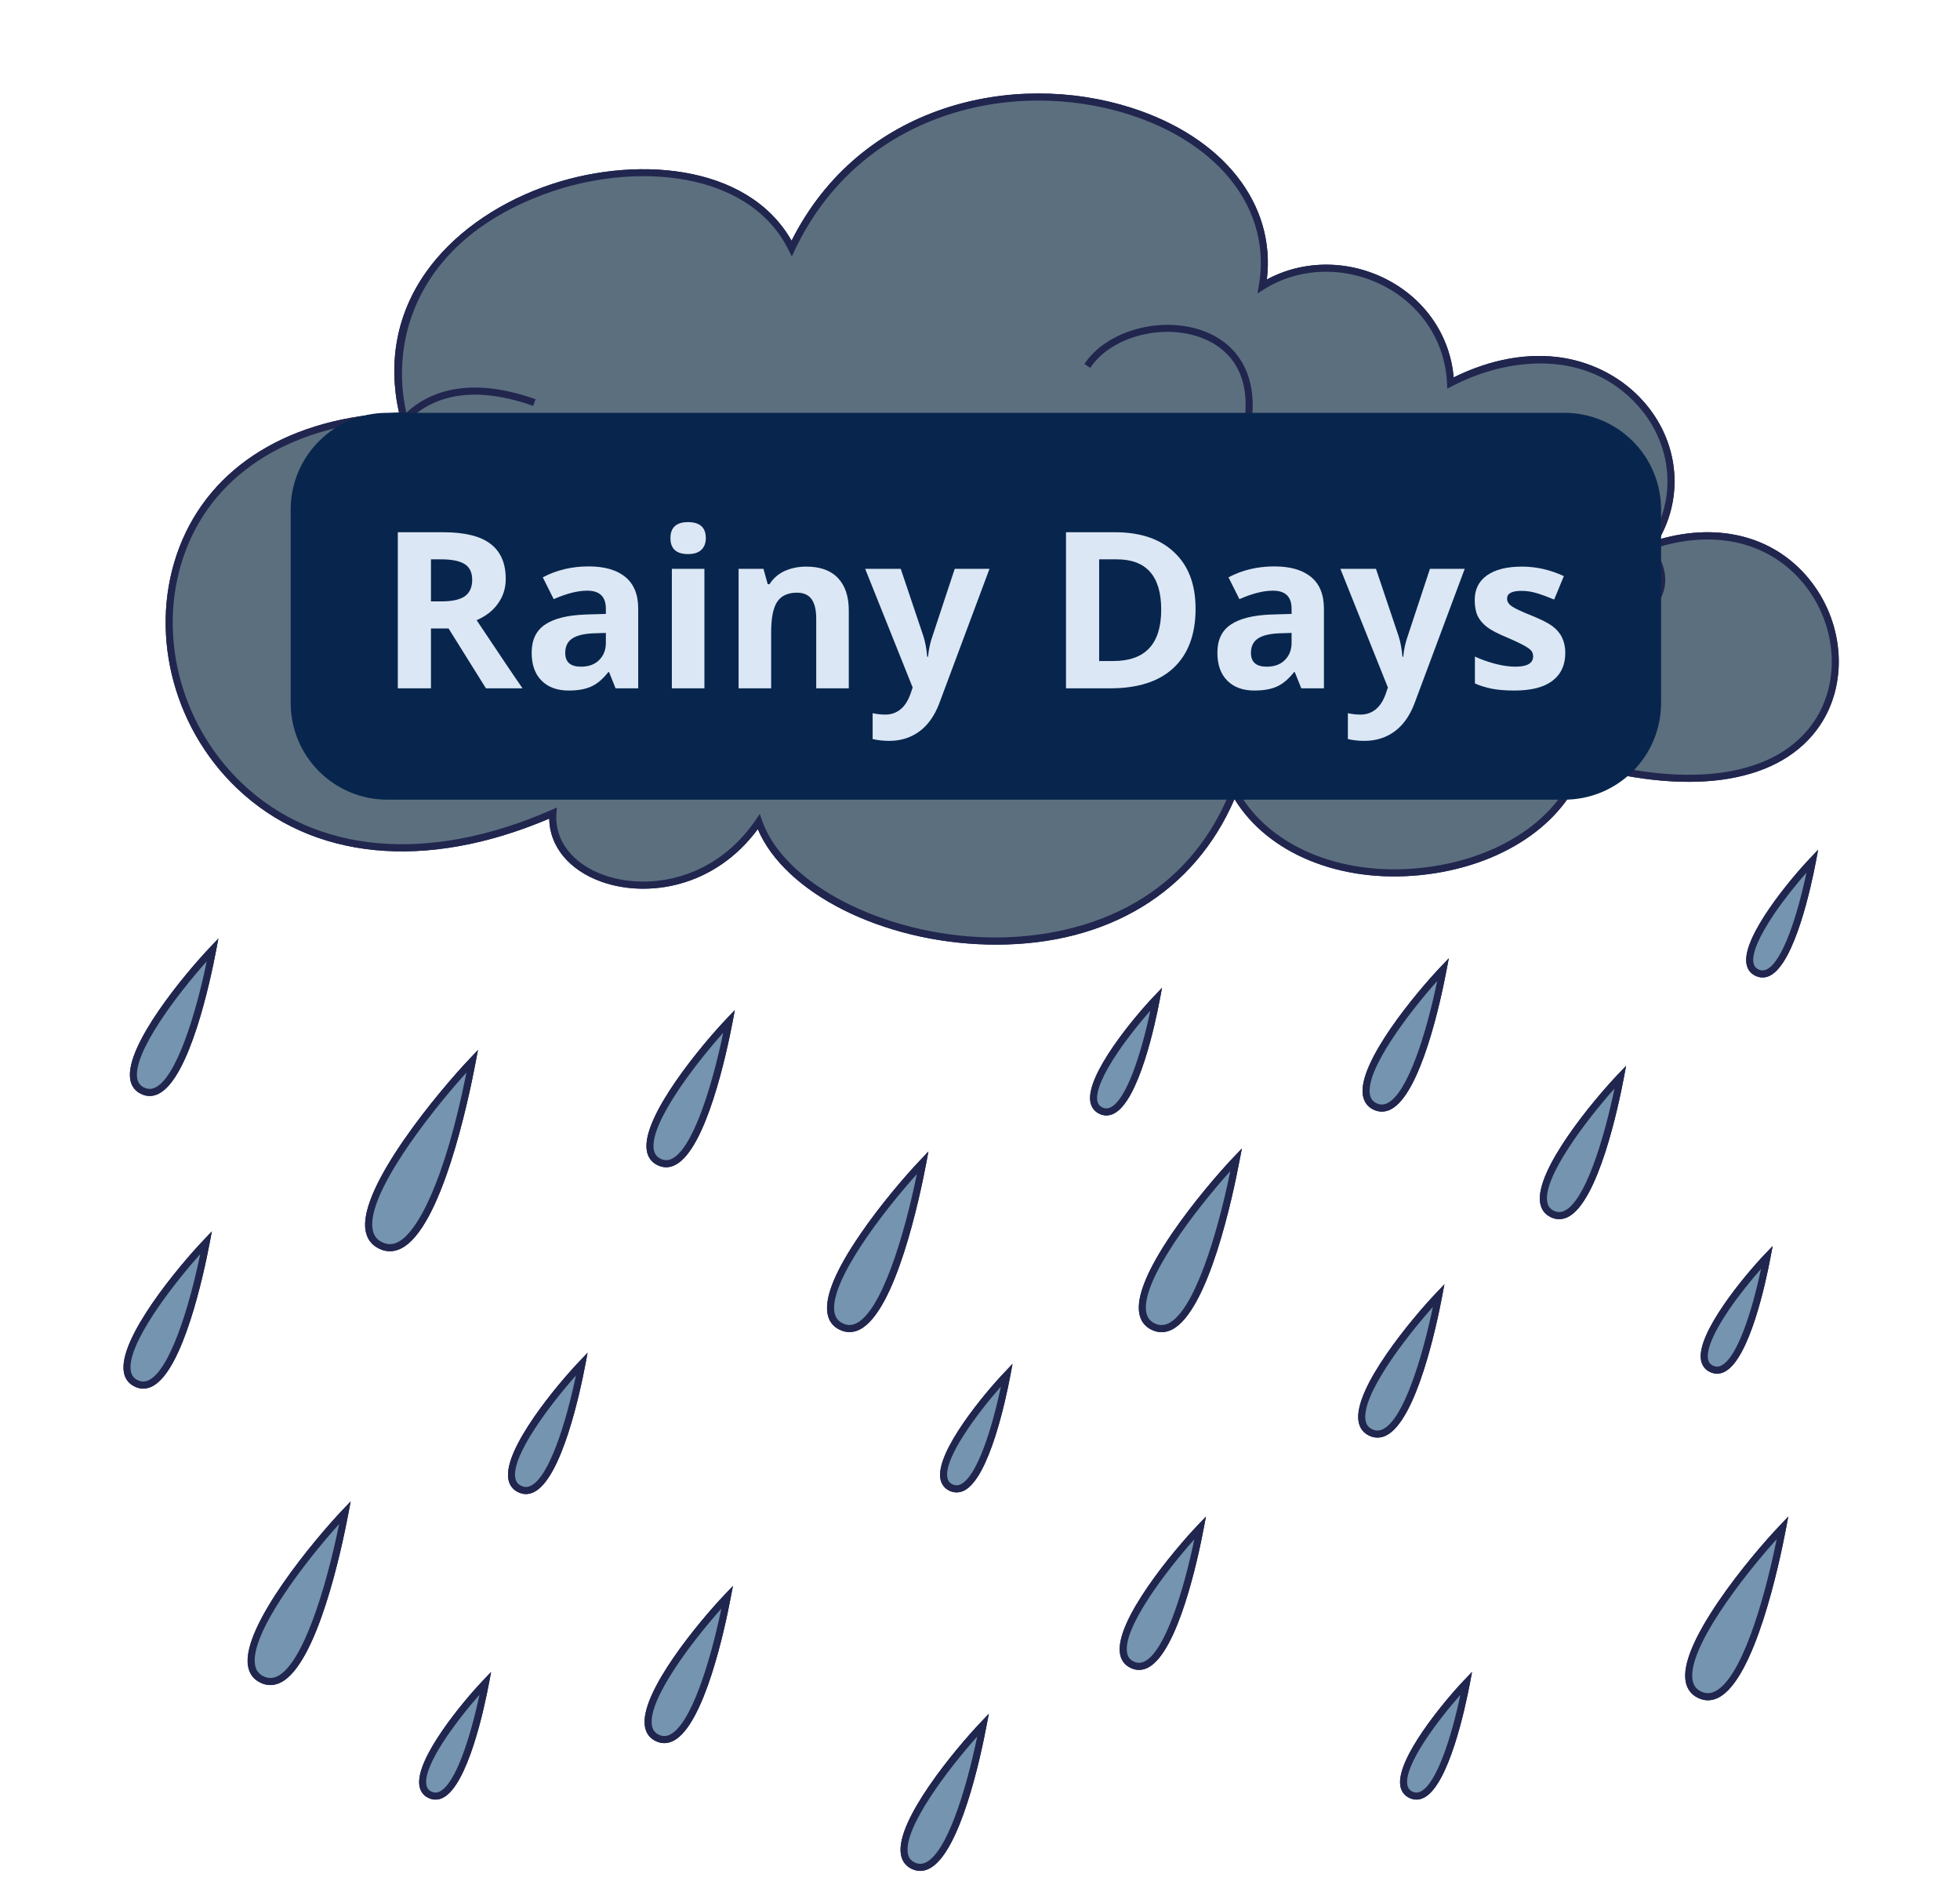 <svg xmlns="http://www.w3.org/2000/svg" xmlns:xlink="http://www.w3.org/1999/xlink" width="202" zoomAndPan="magnify" viewBox="0 0 151.5 146.25" height="195" preserveAspectRatio="xMidYMid meet" version="1.0"><defs><g/></defs><path fill="#21264f" d="M 140.055 45.031 C 137.391 41.531 133.008 40.309 128.23 41.691 C 130.184 38.285 129.746 34.09 127.047 31.039 C 125.461 29.242 123.23 28.039 120.77 27.648 C 118.113 27.234 115.215 27.758 112.363 29.168 C 112.082 25.973 110.203 23.184 107.273 21.641 C 104.285 20.066 100.758 20.066 97.922 21.602 C 98.629 15.773 94.57 10.602 87.426 8.324 C 78.332 5.43 66.496 8.055 61.184 18.602 C 57.773 12.586 48.836 11.949 41.965 14.469 C 38.137 15.875 34.926 18.207 32.926 21.039 C 30.684 24.211 29.965 27.957 30.84 31.891 C 22.453 32.223 16.277 36.008 13.863 42.301 C 11.457 48.582 13.238 56.059 18.293 60.902 C 24.117 66.477 32.902 67.332 42.453 63.27 C 42.48 65.418 43.996 67.262 46.504 68.152 C 50.016 69.398 55.219 68.629 58.574 64.082 C 60.668 69.012 68.168 72.809 76.352 73 C 76.566 73.004 76.785 73.008 76.996 73.008 C 85.664 73.008 92.328 68.938 95.422 61.758 C 98.004 65.969 103.574 68.266 109.801 67.633 C 116.02 67 120.949 63.711 122.449 59.223 C 131.078 61.582 137.707 60.441 140.668 56.07 C 142.824 52.883 142.574 48.344 140.055 45.031 Z M 140.055 45.031 " fill-opacity="1" fill-rule="nonzero"/><path fill="#21264f" d="M 36.945 81.148 L 36.309 81.82 C 34.035 84.207 27.68 91.77 28.258 95.113 C 28.371 95.746 28.711 96.211 29.27 96.488 C 29.555 96.637 29.848 96.707 30.137 96.707 C 30.426 96.707 30.711 96.637 31 96.492 C 34.121 94.941 36.207 85.051 36.773 82.059 Z M 36.945 81.148 " fill-opacity="1" fill-rule="nonzero"/><path fill="#21264f" d="M 90.617 95.289 C 88.695 98.109 87.836 100.195 88.059 101.496 C 88.16 102.078 88.473 102.504 88.984 102.762 C 89.25 102.895 89.516 102.961 89.781 102.961 C 90.047 102.961 90.312 102.895 90.574 102.766 C 93.414 101.355 95.305 92.387 95.816 89.672 L 95.992 88.766 L 95.355 89.43 C 94.156 90.691 92.199 92.977 90.617 95.289 Z M 90.617 95.289 " fill-opacity="1" fill-rule="nonzero"/><path fill="#21264f" d="M 19.172 128.773 C 19.273 129.355 19.586 129.777 20.102 130.035 C 20.363 130.168 20.633 130.234 20.898 130.234 C 21.164 130.234 21.426 130.168 21.691 130.039 C 24.531 128.629 26.422 119.66 26.934 116.945 L 27.105 116.039 L 26.469 116.707 C 24.41 118.871 18.645 125.727 19.172 128.773 Z M 19.172 128.773 " fill-opacity="1" fill-rule="nonzero"/><path fill="#21264f" d="M 132.852 123.738 C 130.93 126.559 130.066 128.645 130.293 129.945 C 130.395 130.527 130.707 130.953 131.219 131.211 C 131.48 131.344 131.75 131.41 132.016 131.41 C 132.281 131.41 132.547 131.344 132.809 131.215 C 135.641 129.809 137.539 120.836 138.055 118.121 L 138.227 117.211 L 137.59 117.883 C 136.391 119.137 134.43 121.426 132.852 123.738 Z M 132.852 123.738 " fill-opacity="1" fill-rule="nonzero"/><path fill="#21264f" d="M 111.648 99.258 L 111.012 99.926 C 109.195 101.832 104.574 107.336 105.012 109.867 C 105.098 110.363 105.363 110.723 105.797 110.941 C 106.023 111.055 106.246 111.109 106.473 111.109 C 106.699 111.109 106.926 111.055 107.145 110.945 C 109.496 109.777 111.055 102.398 111.477 100.164 Z M 111.648 99.258 " fill-opacity="1" fill-rule="nonzero"/><path fill="#21264f" d="M 106.133 85.746 C 106.359 85.859 106.586 85.914 106.812 85.914 C 107.035 85.914 107.262 85.859 107.484 85.75 C 109.832 84.586 111.391 77.207 111.812 74.973 L 111.988 74.062 L 111.348 74.734 C 109.531 76.641 104.91 82.148 105.348 84.672 C 105.438 85.164 105.699 85.527 106.133 85.746 Z M 106.133 85.746 " fill-opacity="1" fill-rule="nonzero"/><path fill="#21264f" d="M 86.574 127.82 C 86.66 128.316 86.926 128.676 87.363 128.895 C 87.586 129.008 87.812 129.062 88.039 129.062 C 88.266 129.062 88.488 129.008 88.711 128.898 C 91.059 127.734 92.621 120.355 93.043 118.121 L 93.215 117.211 L 92.574 117.883 C 90.758 119.789 86.137 125.297 86.574 127.82 Z M 86.574 127.82 " fill-opacity="1" fill-rule="nonzero"/><path fill="#21264f" d="M 71.762 88.996 L 71.125 89.668 C 69.949 90.902 68.023 93.152 66.477 95.418 C 64.582 98.184 63.738 100.238 63.961 101.516 C 64.059 102.086 64.367 102.508 64.875 102.758 C 65.133 102.891 65.398 102.953 65.66 102.953 C 65.922 102.953 66.184 102.891 66.441 102.762 C 69.23 101.379 71.086 92.57 71.594 89.906 Z M 71.762 88.996 " fill-opacity="1" fill-rule="nonzero"/><path fill="#21264f" d="M 119.051 92.984 C 119.137 93.477 119.402 93.84 119.84 94.059 C 120.062 94.172 120.289 94.227 120.516 94.227 C 120.742 94.227 120.965 94.172 121.188 94.062 C 123.535 92.895 125.098 85.516 125.52 83.281 L 125.691 82.375 L 125.051 83.043 C 123.234 84.949 118.613 90.457 119.051 92.984 Z M 119.051 92.984 " fill-opacity="1" fill-rule="nonzero"/><path fill="#21264f" d="M 132.152 106.027 C 132.336 106.121 132.531 106.168 132.723 106.168 C 132.914 106.168 133.105 106.121 133.293 106.027 C 135.23 105.066 136.504 99.035 136.848 97.207 L 137.02 96.301 L 136.383 96.969 C 134.898 98.527 131.121 103.035 131.48 105.117 C 131.555 105.527 131.785 105.844 132.152 106.027 Z M 132.152 106.027 " fill-opacity="1" fill-rule="nonzero"/><path fill="#21264f" d="M 89.648 77.254 L 89.82 76.344 L 89.184 77.012 C 87.695 78.574 83.922 83.078 84.281 85.16 C 84.352 85.57 84.582 85.887 84.949 86.07 C 85.133 86.164 85.328 86.211 85.52 86.211 C 85.711 86.211 85.906 86.164 86.09 86.07 C 88.027 85.117 89.305 79.078 89.648 77.254 Z M 89.648 77.254 " fill-opacity="1" fill-rule="nonzero"/><path fill="#21264f" d="M 32.422 138.035 C 32.492 138.445 32.723 138.762 33.09 138.945 C 33.273 139.039 33.469 139.086 33.66 139.086 C 33.855 139.086 34.047 139.039 34.23 138.949 C 36.168 137.988 37.445 131.953 37.789 130.125 L 37.961 129.219 L 37.324 129.887 C 35.84 131.449 32.059 135.953 32.422 138.035 Z M 32.422 138.035 " fill-opacity="1" fill-rule="nonzero"/><path fill="#21264f" d="M 72.688 114.285 C 72.758 114.699 72.992 115.016 73.359 115.203 C 73.551 115.297 73.742 115.344 73.938 115.344 C 74.133 115.344 74.324 115.297 74.516 115.207 C 76.465 114.234 77.746 108.156 78.094 106.316 L 78.266 105.406 L 77.629 106.078 C 76.133 107.648 72.324 112.188 72.688 114.285 Z M 72.688 114.285 " fill-opacity="1" fill-rule="nonzero"/><path fill="#21264f" d="M 134.996 74.492 C 135.066 74.906 135.297 75.223 135.664 75.406 C 135.852 75.5 136.047 75.547 136.238 75.547 C 136.43 75.547 136.621 75.5 136.809 75.406 C 138.738 74.445 140.016 68.41 140.363 66.582 L 140.535 65.676 L 139.895 66.344 C 138.414 67.906 134.637 72.41 134.996 74.492 Z M 134.996 74.492 " fill-opacity="1" fill-rule="nonzero"/><path fill="#21264f" d="M 108.242 138.035 C 108.312 138.445 108.547 138.762 108.91 138.945 C 109.098 139.039 109.293 139.086 109.484 139.086 C 109.676 139.086 109.867 139.039 110.055 138.945 C 111.988 137.988 113.266 131.949 113.613 130.125 L 113.785 129.215 L 113.145 129.883 C 111.66 131.449 107.883 135.953 108.242 138.035 Z M 108.242 138.035 " fill-opacity="1" fill-rule="nonzero"/><path fill="#21264f" d="M 39.293 114.316 C 39.371 114.77 39.625 115.113 40.023 115.316 C 40.23 115.418 40.441 115.473 40.652 115.473 C 40.863 115.473 41.07 115.418 41.277 115.316 C 43.434 114.25 44.859 107.5 45.246 105.461 L 45.418 104.551 L 44.777 105.223 C 43.113 106.965 38.887 112 39.293 114.316 Z M 39.293 114.316 " fill-opacity="1" fill-rule="nonzero"/><path fill="#21264f" d="M 10.07 83.434 C 10.156 83.938 10.43 84.309 10.875 84.531 C 11.105 84.648 11.336 84.707 11.566 84.707 C 11.797 84.707 12.027 84.648 12.258 84.535 C 14.668 83.34 16.273 75.742 16.707 73.445 L 16.879 72.535 L 16.242 73.207 C 14.371 75.168 9.621 80.836 10.07 83.434 Z M 10.07 83.434 " fill-opacity="1" fill-rule="nonzero"/><path fill="#21264f" d="M 9.574 106.051 C 9.66 106.555 9.934 106.926 10.379 107.148 C 10.609 107.266 10.84 107.324 11.07 107.324 C 11.301 107.324 11.527 107.266 11.758 107.152 C 14.16 105.961 15.766 98.379 16.203 96.082 L 16.375 95.172 L 15.738 95.84 C 13.867 97.801 9.125 103.453 9.574 106.051 Z M 9.574 106.051 " fill-opacity="1" fill-rule="nonzero"/><path fill="#21264f" d="M 49.996 88.941 C 50.086 89.449 50.355 89.816 50.805 90.043 C 51.031 90.156 51.262 90.215 51.492 90.215 C 51.723 90.215 51.953 90.156 52.18 90.043 C 54.59 88.852 56.191 81.27 56.629 78.973 L 56.801 78.062 L 56.16 78.734 C 54.293 80.695 49.547 86.352 49.996 88.941 Z M 49.996 88.941 " fill-opacity="1" fill-rule="nonzero"/><path fill="#21264f" d="M 69.637 143.328 C 69.723 143.832 69.996 144.203 70.438 144.426 C 70.668 144.539 70.898 144.598 71.129 144.598 C 71.359 144.598 71.59 144.539 71.816 144.426 C 74.23 143.23 75.828 135.652 76.258 133.359 L 76.434 132.449 L 75.797 133.121 C 73.93 135.078 69.184 140.738 69.637 143.328 Z M 69.637 143.328 " fill-opacity="1" fill-rule="nonzero"/><path fill="#21264f" d="M 49.852 133.449 C 49.941 133.957 50.211 134.324 50.656 134.551 C 50.887 134.664 51.117 134.723 51.344 134.723 C 51.574 134.723 51.805 134.664 52.035 134.551 C 54.441 133.359 56.047 125.777 56.48 123.48 L 56.656 122.57 L 56.016 123.242 C 54.148 125.199 49.402 130.852 49.852 133.449 Z M 49.852 133.449 " fill-opacity="1" fill-rule="nonzero"/><path fill="#7494af" d="M 140.098 66.539 C 139.5 69.684 137.879 76.215 135.785 75.16 C 133.695 74.109 138.195 68.535 140.098 66.539 Z M 140.098 66.539 " fill-opacity="1" fill-rule="nonzero"/><path fill="#7494af" d="M 136.578 97.156 C 135.988 100.305 134.363 106.832 132.27 105.781 C 130.18 104.734 134.676 99.156 136.578 97.156 Z M 136.578 97.156 " fill-opacity="1" fill-rule="nonzero"/><path fill="#7494af" d="M 137.785 118.07 C 136.895 122.773 134.469 132.539 131.344 130.969 C 128.211 129.395 134.938 121.059 137.785 118.07 Z M 137.785 118.07 " fill-opacity="1" fill-rule="nonzero"/><path fill="#5c6f7f" d="M 31.188 32.152 C 26.918 14.715 55.23 7.16 61.199 19.203 C 70.301 -0.004 100.207 6.934 97.574 22.121 C 103.391 18.477 111.797 22.312 112.125 29.598 C 123.957 23.41 132.938 34.395 127.605 42.176 C 145.023 36.227 149.996 66.668 122.277 58.883 C 119.297 68.73 100.668 70.902 95.391 61.137 C 88.293 78.914 62.082 73.395 58.652 63.508 C 53.301 71.383 42.258 68.73 42.742 62.848 C 11.301 76.641 0.891 33.023 31.188 32.152 Z M 31.188 32.152 " fill-opacity="1" fill-rule="nonzero"/><path fill="#7494af" d="M 125.25 83.23 C 124.52 87.09 122.527 95.102 119.961 93.812 C 117.398 92.523 122.914 85.68 125.25 83.23 Z M 125.25 83.23 " fill-opacity="1" fill-rule="nonzero"/><path fill="#7494af" d="M 113.348 130.078 C 112.75 133.223 111.125 139.754 109.035 138.703 C 106.941 137.652 111.441 132.074 113.348 130.078 Z M 113.348 130.078 " fill-opacity="1" fill-rule="nonzero"/><path fill="#7494af" d="M 111.547 74.918 C 110.816 78.777 108.824 86.793 106.258 85.5 C 103.691 84.211 109.211 77.375 111.547 74.918 Z M 111.547 74.918 " fill-opacity="1" fill-rule="nonzero"/><path fill="#7494af" d="M 111.207 100.117 C 110.48 103.973 108.484 111.988 105.922 110.695 C 103.352 109.406 108.871 102.562 111.207 100.117 Z M 111.207 100.117 " fill-opacity="1" fill-rule="nonzero"/><path fill="#7494af" d="M 95.551 89.625 C 94.66 94.324 92.234 104.09 89.109 102.516 C 85.98 100.945 92.703 92.609 95.551 89.625 Z M 95.551 89.625 " fill-opacity="1" fill-rule="nonzero"/><path fill="#7494af" d="M 92.773 118.07 C 92.043 121.93 90.051 129.941 87.484 128.652 C 84.922 127.363 90.438 120.52 92.773 118.07 Z M 92.773 118.07 " fill-opacity="1" fill-rule="nonzero"/><path fill="#7494af" d="M 89.379 77.203 C 88.785 80.348 87.164 86.879 85.07 85.828 C 82.977 84.777 87.477 79.199 89.379 77.203 Z M 89.379 77.203 " fill-opacity="1" fill-rule="nonzero"/><path fill="#7494af" d="M 77.824 106.262 C 77.227 109.434 75.59 116.016 73.48 114.957 C 71.375 113.898 75.91 108.277 77.824 106.262 Z M 77.824 106.262 " fill-opacity="1" fill-rule="nonzero"/><path fill="#7494af" d="M 75.992 133.309 C 75.246 137.273 73.199 145.504 70.562 144.18 C 67.926 142.859 73.594 135.828 75.992 133.309 Z M 75.992 133.309 " fill-opacity="1" fill-rule="nonzero"/><path fill="#7494af" d="M 71.324 89.855 C 70.453 94.469 68.07 104.055 64.996 102.512 C 61.926 100.973 68.531 92.789 71.324 89.855 Z M 71.324 89.855 " fill-opacity="1" fill-rule="nonzero"/><path fill="#7494af" d="M 56.359 78.922 C 55.609 82.891 53.562 91.121 50.926 89.797 C 48.285 88.473 53.957 81.445 56.359 78.922 Z M 56.359 78.922 " fill-opacity="1" fill-rule="nonzero"/><path fill="#7494af" d="M 56.215 123.43 C 55.461 127.395 53.414 135.629 50.777 134.305 C 48.141 132.98 53.812 125.949 56.215 123.43 Z M 56.215 123.43 " fill-opacity="1" fill-rule="nonzero"/><path fill="#7494af" d="M 44.973 105.406 C 44.309 108.934 42.488 116.25 40.145 115.07 C 37.801 113.895 42.844 107.648 44.973 105.406 Z M 44.973 105.406 " fill-opacity="1" fill-rule="nonzero"/><path fill="#7494af" d="M 37.52 130.078 C 36.926 133.223 35.301 139.754 33.211 138.703 C 31.117 137.652 35.617 132.074 37.52 130.078 Z M 37.52 130.078 " fill-opacity="1" fill-rule="nonzero"/><path fill="#7494af" d="M 36.508 82.008 C 35.527 87.199 32.844 97.98 29.391 96.246 C 25.941 94.512 33.367 85.305 36.508 82.008 Z M 36.508 82.008 " fill-opacity="1" fill-rule="nonzero"/><path fill="#7494af" d="M 26.668 116.898 C 25.777 121.602 23.352 131.363 20.227 129.793 C 17.098 128.227 23.82 119.883 26.668 116.898 Z M 26.668 116.898 " fill-opacity="1" fill-rule="nonzero"/><path fill="#7494af" d="M 16.438 73.395 C 15.688 77.367 13.637 85.617 10.996 84.289 C 8.355 82.961 14.035 75.918 16.438 73.395 Z M 16.438 73.395 " fill-opacity="1" fill-rule="nonzero"/><path fill="#7494af" d="M 15.93 96.031 C 15.18 99.996 13.137 108.23 10.5 106.906 C 7.859 105.582 13.535 98.547 15.93 96.031 Z M 15.93 96.031 " fill-opacity="1" fill-rule="nonzero"/><path fill="#21264f" d="M 140.055 45.031 C 137.391 41.531 133.008 40.309 128.23 41.691 C 130.184 38.285 129.746 34.09 127.047 31.039 C 125.461 29.242 123.23 28.039 120.77 27.648 C 118.113 27.234 115.215 27.758 112.363 29.168 C 112.082 25.973 110.203 23.184 107.273 21.641 C 104.285 20.066 100.758 20.066 97.922 21.602 C 98.629 15.773 94.57 10.602 87.426 8.324 C 78.332 5.43 66.496 8.055 61.184 18.602 C 57.773 12.586 48.836 11.949 41.965 14.469 C 38.137 15.875 34.926 18.207 32.926 21.039 C 30.684 24.211 29.965 27.957 30.84 31.891 C 22.453 32.223 16.277 36.008 13.863 42.301 C 11.457 48.582 13.238 56.059 18.293 60.902 C 24.117 66.477 32.902 67.332 42.453 63.27 C 42.48 65.418 43.996 67.262 46.504 68.152 C 50.016 69.398 55.219 68.629 58.574 64.082 C 60.668 69.012 68.168 72.809 76.352 73 C 76.566 73.004 76.785 73.008 76.996 73.008 C 85.664 73.008 92.328 68.938 95.422 61.758 C 98.004 65.969 103.574 68.266 109.801 67.633 C 116.02 67 120.949 63.711 122.449 59.223 C 131.078 61.582 137.707 60.441 140.668 56.07 C 142.824 52.883 142.574 48.344 140.055 45.031 Z M 140.219 55.762 C 137.367 59.969 130.855 61.012 122.348 58.621 L 122.09 58.551 L 122.012 58.805 C 120.676 63.215 115.863 66.465 109.746 67.086 C 103.508 67.723 97.965 65.332 95.625 61.008 L 95.348 60.492 L 95.133 61.035 C 90.902 71.629 80.602 72.547 76.367 72.449 C 68.266 72.262 60.598 68.297 58.906 63.418 L 58.73 62.906 L 58.426 63.352 C 55.25 68.027 50.113 68.848 46.691 67.633 C 44.254 66.77 42.844 64.941 43.012 62.867 L 43.051 62.41 L 42.633 62.594 C 33.141 66.758 24.406 65.996 18.672 60.504 C 13.773 55.812 12.047 48.574 14.375 42.496 C 16.707 36.41 22.715 32.754 30.883 32.434 C 28.535 35.074 28.098 39.395 29.18 41.828 L 29.676 41.605 C 28.656 39.301 29.094 35.168 31.375 32.699 C 32.898 31.043 35.848 29.469 41.211 31.371 L 41.395 30.855 C 36.215 29.02 33.148 30.297 31.41 31.891 C 30.133 26.328 32.184 18.637 42.152 14.98 C 48.984 12.473 57.891 13.145 60.953 19.324 L 61.203 19.828 L 61.441 19.32 C 66.5 8.656 78.258 5.977 87.262 8.848 C 94.363 11.109 98.305 16.301 97.301 22.074 L 97.195 22.68 L 97.715 22.355 C 100.457 20.637 104.023 20.551 107.02 22.129 C 109.902 23.645 111.703 26.445 111.848 29.613 L 111.867 30.039 L 112.246 29.844 C 116.352 27.695 122.586 26.816 126.641 31.398 C 129.32 34.434 129.629 38.656 127.43 41.941 C 126.5 40.98 125.16 40.301 123.719 40.145 C 122.285 39.984 119.621 40.227 117.438 43.465 C 116.652 41.676 114.66 41.082 112.895 41.312 C 111.195 41.535 109.371 42.598 109.371 44.402 L 109.918 44.402 C 109.918 42.93 111.5 42.051 112.969 41.855 C 114.66 41.633 116.598 42.258 117.102 44.156 L 117.27 44.773 L 117.598 44.227 C 119.68 40.793 122.285 40.535 123.656 40.688 C 124.996 40.836 126.262 41.5 127.117 42.414 L 126.914 42.707 L 127.266 42.59 C 127.602 42.984 127.859 43.418 128.016 43.879 C 128.379 44.969 128.102 46.027 127.227 46.855 L 127.602 47.254 C 128.637 46.27 128.969 45.008 128.531 43.707 C 128.375 43.242 128.133 42.801 127.824 42.402 C 132.594 40.82 136.992 41.926 139.621 45.375 C 142 48.492 142.246 52.766 140.219 55.762 Z M 140.219 55.762 " fill-opacity="1" fill-rule="nonzero"/><path fill="#21264f" d="M 36.945 81.148 L 36.309 81.82 C 34.035 84.207 27.68 91.77 28.258 95.113 C 28.371 95.746 28.711 96.211 29.27 96.488 C 29.555 96.637 29.848 96.707 30.137 96.707 C 30.426 96.707 30.711 96.637 31 96.492 C 34.121 94.941 36.207 85.051 36.773 82.059 Z M 30.758 96 C 30.34 96.211 29.93 96.207 29.516 95.996 C 29.113 95.797 28.883 95.477 28.801 95.016 C 28.332 92.336 33.129 86.121 36.055 82.895 C 34.348 91.449 32.215 95.277 30.758 96 Z M 30.758 96 " fill-opacity="1" fill-rule="nonzero"/><path fill="#21264f" d="M 90.617 95.289 C 88.695 98.109 87.836 100.195 88.059 101.496 C 88.16 102.078 88.473 102.504 88.984 102.762 C 89.25 102.895 89.516 102.961 89.781 102.961 C 90.047 102.961 90.312 102.895 90.574 102.766 C 93.414 101.355 95.305 92.387 95.816 89.672 L 95.992 88.766 L 95.355 89.43 C 94.156 90.691 92.199 92.977 90.617 95.289 Z M 90.332 102.273 C 89.957 102.457 89.598 102.457 89.23 102.27 C 88.871 102.09 88.668 101.805 88.598 101.398 C 88.18 99 92.445 93.449 95.098 90.512 C 94.074 95.535 92.285 101.305 90.332 102.273 Z M 90.332 102.273 " fill-opacity="1" fill-rule="nonzero"/><path fill="#21264f" d="M 19.172 128.773 C 19.273 129.355 19.586 129.777 20.102 130.035 C 20.363 130.168 20.633 130.234 20.898 130.234 C 21.164 130.234 21.426 130.168 21.691 130.039 C 24.531 128.629 26.422 119.66 26.934 116.945 L 27.105 116.039 L 26.469 116.707 C 24.41 118.871 18.645 125.727 19.172 128.773 Z M 21.449 129.551 C 21.074 129.734 20.719 129.734 20.348 129.547 C 19.992 129.367 19.785 129.086 19.715 128.68 C 19.297 126.273 23.559 120.727 26.215 117.789 C 25.191 122.809 23.402 128.578 21.449 129.551 Z M 21.449 129.551 " fill-opacity="1" fill-rule="nonzero"/><path fill="#21264f" d="M 132.852 123.738 C 130.93 126.559 130.066 128.645 130.293 129.945 C 130.395 130.527 130.707 130.953 131.219 131.211 C 131.48 131.344 131.75 131.41 132.016 131.41 C 132.281 131.41 132.547 131.344 132.809 131.215 C 135.641 129.809 137.539 120.836 138.055 118.121 L 138.227 117.211 L 137.59 117.883 C 136.391 119.137 134.43 121.426 132.852 123.738 Z M 132.566 130.723 C 132.191 130.906 131.828 130.906 131.461 130.719 C 131.105 130.543 130.898 130.254 130.828 129.848 C 130.41 127.445 134.676 121.898 137.332 118.957 C 136.27 124.18 134.52 129.754 132.566 130.723 Z M 132.566 130.723 " fill-opacity="1" fill-rule="nonzero"/><path fill="#21264f" d="M 111.648 99.258 L 111.012 99.926 C 109.195 101.832 104.574 107.336 105.012 109.867 C 105.098 110.363 105.363 110.723 105.797 110.941 C 106.023 111.055 106.246 111.109 106.473 111.109 C 106.699 111.109 106.926 111.055 107.145 110.945 C 109.496 109.777 111.055 102.398 111.477 100.164 Z M 106.906 110.453 C 106.613 110.602 106.332 110.598 106.043 110.453 C 105.766 110.316 105.605 110.094 105.551 109.777 C 105.219 107.855 108.574 103.453 110.754 101.016 C 109.906 105.082 108.469 109.676 106.906 110.453 Z M 106.906 110.453 " fill-opacity="1" fill-rule="nonzero"/><path fill="#21264f" d="M 106.133 85.746 C 106.359 85.859 106.586 85.914 106.812 85.914 C 107.035 85.914 107.262 85.859 107.484 85.75 C 109.832 84.586 111.391 77.207 111.812 74.973 L 111.988 74.062 L 111.348 74.734 C 109.531 76.641 104.91 82.148 105.348 84.672 C 105.438 85.164 105.699 85.527 106.133 85.746 Z M 111.09 75.82 C 110.246 79.887 108.809 84.484 107.242 85.258 C 106.953 85.402 106.668 85.402 106.383 85.258 C 106.105 85.117 105.941 84.898 105.887 84.578 C 105.555 82.664 108.91 78.258 111.09 75.82 Z M 111.09 75.82 " fill-opacity="1" fill-rule="nonzero"/><path fill="#21264f" d="M 86.574 127.82 C 86.66 128.316 86.926 128.676 87.363 128.895 C 87.586 129.008 87.812 129.062 88.039 129.062 C 88.266 129.062 88.488 129.008 88.711 128.898 C 91.059 127.734 92.621 120.355 93.043 118.121 L 93.215 117.211 L 92.574 117.883 C 90.758 119.789 86.137 125.297 86.574 127.82 Z M 88.469 128.406 C 88.18 128.551 87.898 128.551 87.609 128.406 C 87.332 128.266 87.172 128.047 87.117 127.727 C 86.785 125.812 90.141 121.406 92.316 118.969 C 91.473 123.035 90.035 127.633 88.469 128.406 Z M 88.469 128.406 " fill-opacity="1" fill-rule="nonzero"/><path fill="#21264f" d="M 71.762 88.996 L 71.125 89.668 C 69.949 90.902 68.023 93.152 66.477 95.418 C 64.582 98.184 63.738 100.238 63.961 101.516 C 64.059 102.086 64.367 102.508 64.875 102.758 C 65.133 102.891 65.398 102.953 65.66 102.953 C 65.922 102.953 66.184 102.891 66.441 102.762 C 69.23 101.379 71.086 92.57 71.594 89.906 Z M 66.199 102.27 C 65.832 102.453 65.48 102.453 65.117 102.266 C 64.77 102.094 64.566 101.812 64.5 101.418 C 64.09 99.07 68.262 93.637 70.867 90.746 C 69.863 95.672 68.113 101.32 66.199 102.27 Z M 66.199 102.27 " fill-opacity="1" fill-rule="nonzero"/><path fill="#21264f" d="M 119.051 92.984 C 119.137 93.477 119.402 93.84 119.84 94.059 C 120.062 94.172 120.289 94.227 120.516 94.227 C 120.742 94.227 120.965 94.172 121.188 94.062 C 123.535 92.895 125.098 85.516 125.52 83.281 L 125.691 82.375 L 125.051 83.043 C 123.234 84.949 118.613 90.457 119.051 92.984 Z M 120.945 93.57 C 120.656 93.715 120.375 93.711 120.086 93.57 C 119.809 93.43 119.648 93.211 119.594 92.891 C 119.262 90.977 122.617 86.57 124.793 84.133 C 123.949 88.199 122.512 92.793 120.945 93.57 Z M 120.945 93.57 " fill-opacity="1" fill-rule="nonzero"/><path fill="#21264f" d="M 132.152 106.027 C 132.336 106.121 132.531 106.168 132.723 106.168 C 132.914 106.168 133.105 106.121 133.293 106.027 C 135.23 105.066 136.504 99.035 136.848 97.207 L 137.02 96.301 L 136.383 96.969 C 134.898 98.527 131.121 103.035 131.48 105.117 C 131.555 105.527 131.785 105.844 132.152 106.027 Z M 133.656 101.207 C 134.445 100.055 135.375 98.914 136.121 98.066 C 135.43 101.324 134.289 104.926 133.051 105.539 C 132.828 105.652 132.621 105.648 132.395 105.539 C 132.18 105.434 132.062 105.27 132.02 105.023 C 131.895 104.297 132.473 102.941 133.656 101.207 Z M 133.656 101.207 " fill-opacity="1" fill-rule="nonzero"/><path fill="#21264f" d="M 89.648 77.254 L 89.82 76.344 L 89.184 77.012 C 87.695 78.574 83.922 83.078 84.281 85.16 C 84.352 85.57 84.582 85.887 84.949 86.07 C 85.133 86.164 85.328 86.211 85.52 86.211 C 85.711 86.211 85.906 86.164 86.09 86.07 C 88.027 85.117 89.305 79.078 89.648 77.254 Z M 85.852 85.582 C 85.625 85.691 85.414 85.691 85.191 85.582 C 84.977 85.477 84.859 85.309 84.816 85.066 C 84.691 84.336 85.273 82.984 86.457 81.25 C 87.242 80.098 88.172 78.957 88.918 78.109 C 88.23 81.367 87.086 84.969 85.852 85.582 Z M 85.852 85.582 " fill-opacity="1" fill-rule="nonzero"/><path fill="#21264f" d="M 32.422 138.035 C 32.492 138.445 32.723 138.762 33.09 138.945 C 33.273 139.039 33.469 139.086 33.66 139.086 C 33.855 139.086 34.047 139.039 34.23 138.949 C 36.168 137.988 37.445 131.953 37.789 130.125 L 37.961 129.219 L 37.324 129.887 C 35.84 131.449 32.059 135.953 32.422 138.035 Z M 33.992 138.461 C 33.766 138.57 33.559 138.57 33.332 138.461 C 33.117 138.352 33 138.188 32.957 137.941 C 32.695 136.434 35.289 132.992 37.059 130.988 C 36.371 134.242 35.227 137.848 33.992 138.461 Z M 33.992 138.461 " fill-opacity="1" fill-rule="nonzero"/><path fill="#21264f" d="M 72.688 114.285 C 72.758 114.699 72.992 115.016 73.359 115.203 C 73.551 115.297 73.742 115.344 73.938 115.344 C 74.133 115.344 74.324 115.297 74.516 115.207 C 76.465 114.234 77.746 108.156 78.094 106.316 L 78.266 105.406 L 77.629 106.078 C 76.133 107.648 72.324 112.188 72.688 114.285 Z M 74.27 114.711 C 74.043 114.824 73.832 114.824 73.605 114.711 C 73.387 114.602 73.27 114.438 73.227 114.188 C 72.961 112.668 75.582 109.188 77.363 107.168 C 76.672 110.453 75.52 114.094 74.27 114.711 Z M 74.27 114.711 " fill-opacity="1" fill-rule="nonzero"/><path fill="#21264f" d="M 134.996 74.492 C 135.066 74.906 135.297 75.223 135.664 75.406 C 135.852 75.5 136.047 75.547 136.238 75.547 C 136.43 75.547 136.621 75.5 136.809 75.406 C 138.738 74.445 140.016 68.41 140.363 66.582 L 140.535 65.676 L 139.895 66.344 C 138.414 67.906 134.637 72.41 134.996 74.492 Z M 136.566 74.918 C 136.34 75.027 136.129 75.027 135.91 74.918 C 135.695 74.809 135.578 74.645 135.531 74.398 C 135.406 73.672 135.992 72.316 137.172 70.586 C 137.957 69.434 138.887 68.293 139.633 67.445 C 138.945 70.703 137.801 74.305 136.566 74.918 Z M 136.566 74.918 " fill-opacity="1" fill-rule="nonzero"/><path fill="#21264f" d="M 108.242 138.035 C 108.312 138.445 108.547 138.762 108.91 138.945 C 109.098 139.039 109.293 139.086 109.484 139.086 C 109.676 139.086 109.867 139.039 110.055 138.945 C 111.988 137.988 113.266 131.949 113.613 130.125 L 113.785 129.215 L 113.145 129.883 C 111.66 131.449 107.883 135.953 108.242 138.035 Z M 109.812 138.461 C 109.59 138.57 109.379 138.57 109.156 138.461 C 108.941 138.352 108.824 138.188 108.781 137.941 C 108.516 136.434 111.113 132.992 112.883 130.988 C 112.195 134.242 111.051 137.848 109.812 138.461 Z M 109.812 138.461 " fill-opacity="1" fill-rule="nonzero"/><path fill="#21264f" d="M 39.293 114.316 C 39.371 114.77 39.625 115.113 40.023 115.316 C 40.23 115.418 40.441 115.473 40.652 115.473 C 40.863 115.473 41.07 115.418 41.277 115.316 C 43.434 114.25 44.859 107.5 45.246 105.461 L 45.418 104.551 L 44.777 105.223 C 43.113 106.965 38.887 112 39.293 114.316 Z M 41.035 114.828 C 40.773 114.957 40.527 114.957 40.266 114.824 C 40.02 114.699 39.879 114.512 39.828 114.223 C 39.531 112.5 42.527 108.547 44.516 106.312 C 43.746 110 42.445 114.129 41.035 114.828 Z M 41.035 114.828 " fill-opacity="1" fill-rule="nonzero"/><path fill="#21264f" d="M 10.07 83.434 C 10.156 83.938 10.43 84.309 10.875 84.531 C 11.105 84.648 11.336 84.707 11.566 84.707 C 11.797 84.707 12.027 84.648 12.258 84.535 C 14.668 83.34 16.273 75.742 16.707 73.445 L 16.879 72.535 L 16.242 73.207 C 14.371 75.168 9.621 80.836 10.07 83.434 Z M 12.012 84.047 C 11.711 84.195 11.422 84.195 11.117 84.043 C 10.832 83.898 10.664 83.672 10.605 83.34 C 10.262 81.359 13.738 76.801 15.98 74.297 C 15.113 78.492 13.625 83.246 12.012 84.047 Z M 12.012 84.047 " fill-opacity="1" fill-rule="nonzero"/><path fill="#21264f" d="M 9.574 106.051 C 9.66 106.555 9.934 106.926 10.379 107.148 C 10.609 107.266 10.84 107.324 11.07 107.324 C 11.301 107.324 11.527 107.266 11.758 107.152 C 14.16 105.961 15.766 98.379 16.203 96.082 L 16.375 95.172 L 15.738 95.84 C 13.867 97.801 9.125 103.453 9.574 106.051 Z M 11.512 106.664 C 11.211 106.816 10.922 106.812 10.621 106.66 C 10.336 106.52 10.168 106.285 10.109 105.957 C 9.766 103.977 13.238 99.426 15.477 96.93 C 14.609 101.117 13.125 105.863 11.512 106.664 Z M 11.512 106.664 " fill-opacity="1" fill-rule="nonzero"/><path fill="#21264f" d="M 49.996 88.941 C 50.086 89.449 50.355 89.816 50.805 90.043 C 51.031 90.156 51.262 90.215 51.492 90.215 C 51.723 90.215 51.953 90.156 52.18 90.043 C 54.59 88.852 56.191 81.27 56.629 78.973 L 56.801 78.062 L 56.16 78.734 C 54.293 80.695 49.547 86.352 49.996 88.941 Z M 51.941 89.555 C 51.641 89.703 51.348 89.703 51.051 89.551 C 50.762 89.41 50.594 89.18 50.535 88.848 C 50.195 86.875 53.664 82.32 55.902 79.82 C 55.031 84.012 53.551 88.754 51.941 89.555 Z M 51.941 89.555 " fill-opacity="1" fill-rule="nonzero"/><path fill="#21264f" d="M 69.637 143.328 C 69.723 143.832 69.996 144.203 70.438 144.426 C 70.668 144.539 70.898 144.598 71.129 144.598 C 71.359 144.598 71.59 144.539 71.816 144.426 C 74.23 143.23 75.828 135.652 76.258 133.359 L 76.434 132.449 L 75.797 133.121 C 73.93 135.078 69.184 140.738 69.637 143.328 Z M 71.574 143.938 C 71.273 144.086 70.984 144.086 70.684 143.938 C 70.395 143.797 70.23 143.562 70.172 143.238 C 69.828 141.262 73.301 136.711 75.535 134.211 C 74.672 138.395 73.191 143.137 71.574 143.938 Z M 71.574 143.938 " fill-opacity="1" fill-rule="nonzero"/><path fill="#21264f" d="M 49.852 133.449 C 49.941 133.957 50.211 134.324 50.656 134.551 C 50.887 134.664 51.117 134.723 51.344 134.723 C 51.574 134.723 51.805 134.664 52.035 134.551 C 54.441 133.359 56.047 125.777 56.48 123.48 L 56.656 122.57 L 56.016 123.242 C 54.148 125.199 49.402 130.852 49.852 133.449 Z M 51.793 134.062 C 51.492 134.211 51.199 134.211 50.902 134.059 C 50.613 133.914 50.445 133.684 50.391 133.355 C 50.051 131.375 53.52 126.824 55.758 124.328 C 54.887 128.516 53.402 133.262 51.793 134.062 Z M 51.793 134.062 " fill-opacity="1" fill-rule="nonzero"/><path fill="#21264f" d="M 92.875 25.527 C 89.625 24.406 85.48 25.602 83.82 28.133 L 84.273 28.434 C 85.812 26.094 89.668 25 92.695 26.043 C 94.16 26.547 96.57 27.984 96.254 31.973 L 96.801 32.02 C 97.051 28.836 95.617 26.469 92.875 25.527 Z M 92.875 25.527 " fill-opacity="1" fill-rule="nonzero"/><path fill="#08264d" d="M 29.941 31.906 L 120.922 31.906 C 122.902 31.906 124.805 32.695 126.207 34.098 C 127.609 35.496 128.395 37.398 128.395 39.383 L 128.395 54.328 C 128.395 56.312 127.609 58.215 126.207 59.613 C 124.805 61.016 122.902 61.805 120.922 61.805 L 29.941 61.805 C 25.812 61.805 22.469 58.457 22.469 54.328 L 22.469 39.383 C 22.469 35.254 25.812 31.906 29.941 31.906 Z M 29.941 31.906 " fill-opacity="1" fill-rule="nonzero"/><g fill="#dce7f5" fill-opacity="1"><g transform="translate(29.233, 53.198)"><g><path d="M 4.078 -6.719 L 4.906 -6.719 C 5.707 -6.719 6.301 -6.848 6.688 -7.109 C 7.07 -7.379 7.266 -7.805 7.266 -8.391 C 7.266 -8.961 7.066 -9.367 6.672 -9.609 C 6.285 -9.848 5.68 -9.969 4.859 -9.969 L 4.078 -9.969 Z M 4.078 -4.625 L 4.078 0 L 1.516 0 L 1.516 -12.062 L 5.031 -12.062 C 6.676 -12.062 7.891 -11.766 8.672 -11.172 C 9.461 -10.578 9.859 -9.672 9.859 -8.453 C 9.859 -7.742 9.66 -7.113 9.266 -6.562 C 8.879 -6.008 8.328 -5.578 7.609 -5.266 C 9.422 -2.547 10.602 -0.789 11.156 0 L 8.328 0 L 5.438 -4.625 Z M 4.078 -4.625 "/></g></g></g><g fill="#dce7f5" fill-opacity="1"><g transform="translate(40.393, 53.198)"><g><path d="M 7.188 0 L 6.688 -1.25 L 6.625 -1.25 C 6.207 -0.719 5.77 -0.348 5.312 -0.141 C 4.863 0.066 4.281 0.172 3.562 0.172 C 2.676 0.172 1.977 -0.082 1.469 -0.594 C 0.957 -1.102 0.703 -1.82 0.703 -2.75 C 0.703 -3.738 1.047 -4.461 1.734 -4.922 C 2.422 -5.391 3.457 -5.648 4.844 -5.703 L 6.438 -5.75 L 6.438 -6.156 C 6.438 -7.082 5.957 -7.547 5 -7.547 C 4.258 -7.547 3.395 -7.328 2.406 -6.891 L 1.562 -8.578 C 2.625 -9.141 3.805 -9.422 5.109 -9.422 C 6.336 -9.422 7.281 -9.148 7.938 -8.609 C 8.602 -8.066 8.938 -7.25 8.938 -6.156 L 8.938 0 Z M 6.438 -4.281 L 5.469 -4.25 C 4.727 -4.219 4.18 -4.082 3.828 -3.844 C 3.473 -3.602 3.297 -3.234 3.297 -2.734 C 3.297 -2.023 3.703 -1.672 4.516 -1.672 C 5.098 -1.672 5.562 -1.836 5.906 -2.172 C 6.258 -2.516 6.438 -2.961 6.438 -3.516 Z M 6.438 -4.281 "/></g></g></g><g fill="#dce7f5" fill-opacity="1"><g transform="translate(50.604, 53.198)"><g><path d="M 1.219 -11.609 C 1.219 -12.43 1.672 -12.844 2.578 -12.844 C 3.492 -12.844 3.953 -12.43 3.953 -11.609 C 3.953 -11.223 3.836 -10.922 3.609 -10.703 C 3.379 -10.484 3.035 -10.375 2.578 -10.375 C 1.672 -10.375 1.219 -10.785 1.219 -11.609 Z M 3.844 0 L 1.328 0 L 1.328 -9.234 L 3.844 -9.234 Z M 3.844 0 "/></g></g></g><g fill="#dce7f5" fill-opacity="1"><g transform="translate(55.763, 53.198)"><g><path d="M 9.844 0 L 7.328 0 L 7.328 -5.391 C 7.328 -6.055 7.207 -6.555 6.969 -6.891 C 6.727 -7.223 6.352 -7.391 5.844 -7.391 C 5.133 -7.391 4.625 -7.156 4.312 -6.688 C 4 -6.219 3.844 -5.438 3.844 -4.344 L 3.844 0 L 1.328 0 L 1.328 -9.234 L 3.25 -9.234 L 3.578 -8.047 L 3.719 -8.047 C 4 -8.492 4.383 -8.832 4.875 -9.062 C 5.375 -9.289 5.938 -9.406 6.562 -9.406 C 7.633 -9.406 8.445 -9.113 9 -8.531 C 9.562 -7.945 9.844 -7.109 9.844 -6.016 Z M 9.844 0 "/></g></g></g><g fill="#dce7f5" fill-opacity="1"><g transform="translate(66.874, 53.198)"><g><path d="M 0 -9.234 L 2.75 -9.234 L 4.5 -4.031 C 4.645 -3.582 4.742 -3.051 4.797 -2.438 L 4.859 -2.438 C 4.91 -3 5.023 -3.531 5.203 -4.031 L 6.922 -9.234 L 9.609 -9.234 L 5.719 1.188 C 5.352 2.145 4.836 2.863 4.172 3.344 C 3.516 3.82 2.742 4.062 1.859 4.062 C 1.422 4.062 0.992 4.016 0.578 3.922 L 0.578 1.922 C 0.879 1.992 1.207 2.031 1.562 2.031 C 2.008 2.031 2.398 1.895 2.734 1.625 C 3.066 1.352 3.328 0.941 3.516 0.391 L 3.672 -0.062 Z M 0 -9.234 "/></g></g></g><g fill="#dce7f5" fill-opacity="1"><g transform="translate(76.491, 53.198)"><g/></g></g><g fill="#dce7f5" fill-opacity="1"><g transform="translate(80.882, 53.198)"><g><path d="M 11.531 -6.156 C 11.531 -4.164 10.961 -2.641 9.828 -1.578 C 8.703 -0.523 7.07 0 4.938 0 L 1.516 0 L 1.516 -12.062 L 5.312 -12.062 C 7.281 -12.062 8.805 -11.539 9.891 -10.5 C 10.984 -9.469 11.531 -8.02 11.531 -6.156 Z M 8.875 -6.078 C 8.875 -8.672 7.727 -9.969 5.438 -9.969 L 4.078 -9.969 L 4.078 -2.109 L 5.172 -2.109 C 7.641 -2.109 8.875 -3.43 8.875 -6.078 Z M 8.875 -6.078 "/></g></g></g><g fill="#dce7f5" fill-opacity="1"><g transform="translate(93.396, 53.198)"><g><path d="M 7.188 0 L 6.688 -1.25 L 6.625 -1.25 C 6.207 -0.719 5.77 -0.348 5.312 -0.141 C 4.863 0.066 4.281 0.172 3.562 0.172 C 2.676 0.172 1.977 -0.082 1.469 -0.594 C 0.957 -1.102 0.703 -1.82 0.703 -2.75 C 0.703 -3.738 1.047 -4.461 1.734 -4.922 C 2.422 -5.391 3.457 -5.648 4.844 -5.703 L 6.438 -5.75 L 6.438 -6.156 C 6.438 -7.082 5.957 -7.547 5 -7.547 C 4.258 -7.547 3.395 -7.328 2.406 -6.891 L 1.562 -8.578 C 2.625 -9.141 3.805 -9.422 5.109 -9.422 C 6.336 -9.422 7.281 -9.148 7.938 -8.609 C 8.602 -8.066 8.938 -7.25 8.938 -6.156 L 8.938 0 Z M 6.438 -4.281 L 5.469 -4.25 C 4.727 -4.219 4.18 -4.082 3.828 -3.844 C 3.473 -3.602 3.297 -3.234 3.297 -2.734 C 3.297 -2.023 3.703 -1.672 4.516 -1.672 C 5.098 -1.672 5.562 -1.836 5.906 -2.172 C 6.258 -2.516 6.438 -2.961 6.438 -3.516 Z M 6.438 -4.281 "/></g></g></g><g fill="#dce7f5" fill-opacity="1"><g transform="translate(103.607, 53.198)"><g><path d="M 0 -9.234 L 2.75 -9.234 L 4.5 -4.031 C 4.645 -3.582 4.742 -3.051 4.797 -2.438 L 4.859 -2.438 C 4.91 -3 5.023 -3.531 5.203 -4.031 L 6.922 -9.234 L 9.609 -9.234 L 5.719 1.188 C 5.352 2.145 4.836 2.863 4.172 3.344 C 3.516 3.82 2.742 4.062 1.859 4.062 C 1.422 4.062 0.992 4.016 0.578 3.922 L 0.578 1.922 C 0.879 1.992 1.207 2.031 1.562 2.031 C 2.008 2.031 2.398 1.895 2.734 1.625 C 3.066 1.352 3.328 0.941 3.516 0.391 L 3.672 -0.062 Z M 0 -9.234 "/></g></g></g><g fill="#dce7f5" fill-opacity="1"><g transform="translate(113.224, 53.198)"><g><path d="M 7.766 -2.734 C 7.766 -1.797 7.43 -1.078 6.766 -0.578 C 6.109 -0.078 5.129 0.172 3.828 0.172 C 3.148 0.172 2.57 0.125 2.094 0.031 C 1.625 -0.062 1.188 -0.195 0.781 -0.375 L 0.781 -2.453 C 1.25 -2.234 1.773 -2.047 2.359 -1.891 C 2.941 -1.742 3.457 -1.672 3.906 -1.672 C 4.82 -1.672 5.281 -1.938 5.281 -2.469 C 5.281 -2.664 5.219 -2.828 5.094 -2.953 C 4.969 -3.078 4.754 -3.219 4.453 -3.375 C 4.16 -3.531 3.77 -3.711 3.281 -3.922 C 2.57 -4.211 2.051 -4.484 1.719 -4.734 C 1.383 -4.992 1.141 -5.285 0.984 -5.609 C 0.836 -5.941 0.766 -6.348 0.766 -6.828 C 0.766 -7.648 1.082 -8.285 1.719 -8.734 C 2.352 -9.18 3.254 -9.406 4.422 -9.406 C 5.523 -9.406 6.602 -9.16 7.656 -8.672 L 6.906 -6.859 C 6.438 -7.055 6 -7.219 5.594 -7.344 C 5.195 -7.469 4.789 -7.531 4.375 -7.531 C 3.633 -7.531 3.266 -7.332 3.266 -6.938 C 3.266 -6.707 3.383 -6.508 3.625 -6.344 C 3.863 -6.176 4.383 -5.93 5.188 -5.609 C 5.914 -5.316 6.445 -5.047 6.781 -4.797 C 7.113 -4.547 7.359 -4.254 7.516 -3.922 C 7.68 -3.586 7.766 -3.191 7.766 -2.734 Z M 7.766 -2.734 "/></g></g></g></svg>